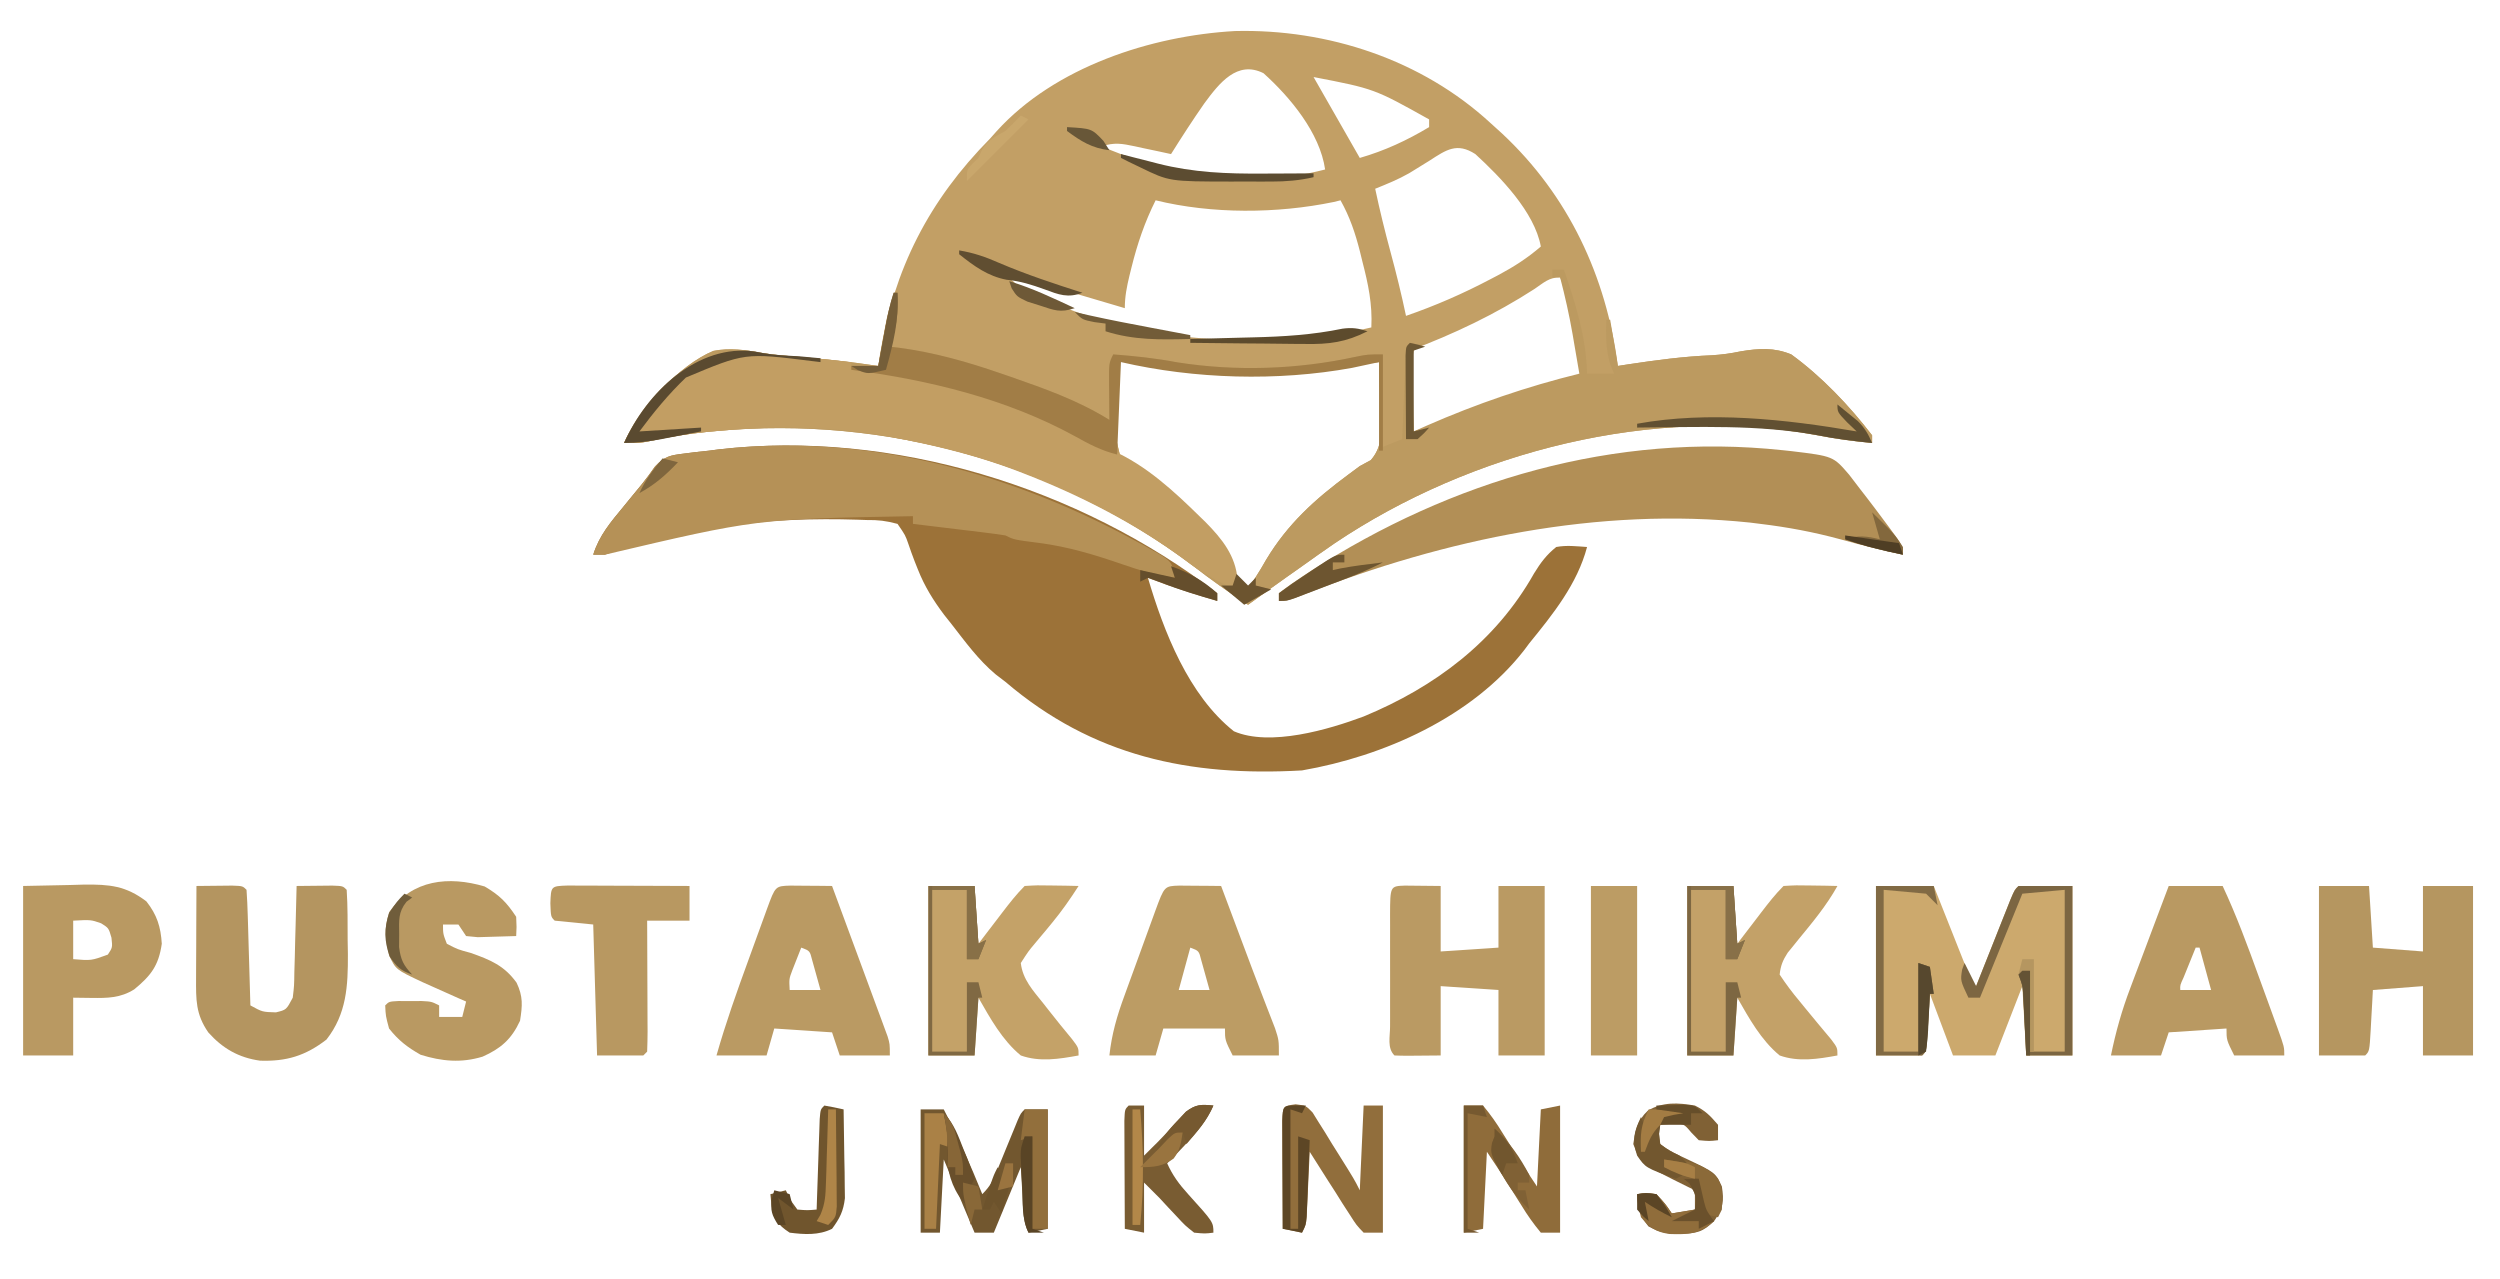 <?xml version="1.0" encoding="UTF-8"?>
<svg version="1.1" xmlns="http://www.w3.org/2000/svg" width="649" height="332">
<path d="M0 0 C0.963 0.871 1.926 1.743 2.918 2.641 C20.138 18.721 29.993 39.687 33 63 C33.848 62.867 34.696 62.734 35.57 62.598 C42.811 61.508 50.004 60.527 57.328 60.234 C60.038 60.061 62.303 59.756 64.922 59.203 C69.607 58.435 73.531 58.163 78 60 C85.858 65.696 93.095 73.325 99 81 C99 81.66 99 82.32 99 83 C94.228 82.531 89.577 81.945 84.875 81 C42.423 73.066 -5.037 85.176 -40.562 109.062 C-43.398 111.01 -46.203 112.998 -49 115 C-50.407 115.994 -51.815 116.988 -53.223 117.98 C-56.498 120.299 -59.754 122.641 -63 125 C-67.966 121.802 -72.724 118.455 -77.375 114.812 C-112.423 88.337 -157.16 75.859 -200.75 79.875 C-201.613 79.953 -202.476 80.032 -203.365 80.113 C-208.59 80.633 -213.656 81.462 -218.782 82.602 C-221 83 -221 83 -225 83 C-221.052 74.148 -210.777 62.79 -201.779 59.085 C-197.536 58.266 -193.539 58.822 -189.326 59.604 C-186.724 60.047 -184.147 60.278 -181.516 60.484 C-173.975 61.079 -166.481 61.875 -159 63 C-158.853 62.031 -158.706 61.061 -158.555 60.062 C-154.936 37.797 -145.823 20.017 -130 4 C-129.419 3.346 -128.837 2.693 -128.238 2.02 C-113.145 -14.594 -88.221 -22.72 -66.414 -23.941 C-42.259 -24.532 -17.872 -16.497 0 0 Z M-74.334 -5.192 C-77.354 -0.878 -80.199 3.541 -83 8 C-84.048 7.772 -85.096 7.544 -86.176 7.309 C-87.555 7.018 -88.934 6.727 -90.312 6.438 C-91.003 6.286 -91.693 6.135 -92.404 5.979 C-95.755 5.282 -97.695 4.898 -101 6 C-88.178 11.471 -76.059 14.238 -62.125 14.312 C-61.257 14.318 -60.39 14.324 -59.496 14.329 C-53.736 14.265 -48.584 13.416 -43 12 C-44.345 2.535 -52.042 -6.742 -59 -13 C-65.813 -16.407 -70.466 -10.434 -74.334 -5.192 Z M-46 -12 C-45.469 -11.071 -44.938 -10.141 -44.391 -9.184 C-40.927 -3.122 -37.464 2.939 -34 9 C-27.482 7.105 -21.822 4.482 -16 1 C-16 0.34 -16 -0.32 -16 -1 C-30.256 -8.964 -30.256 -8.964 -46 -12 Z M-15.875 9.688 C-17.058 10.424 -18.242 11.157 -19.43 11.887 C-20.011 12.244 -20.592 12.602 -21.19 12.97 C-24.026 14.584 -26.975 15.782 -30 17 C-28.832 22.549 -27.481 28.026 -26 33.5 C-24.519 38.974 -23.168 44.451 -22 50 C-14.345 47.351 -7.155 44.214 0 40.438 C0.717 40.062 1.435 39.686 2.174 39.299 C6.113 37.183 9.594 34.934 13 32 C11.361 23.029 2.501 13.972 -4 8 C-8.772 4.922 -11.531 6.875 -15.875 9.688 Z M-87 20 C-89.837 25.675 -91.726 31.241 -93.25 37.375 C-93.425 38.077 -93.6 38.779 -93.78 39.502 C-94.478 42.407 -95 45.001 -95 48 C-95.696 47.793 -96.391 47.586 -97.108 47.373 C-100.279 46.433 -103.452 45.498 -106.625 44.562 C-107.719 44.237 -108.814 43.912 -109.941 43.576 C-111.005 43.264 -112.068 42.951 -113.164 42.629 C-114.625 42.197 -114.625 42.197 -116.116 41.756 C-119.063 40.983 -121.988 40.455 -125 40 C-121.598 43.772 -117.519 45.104 -112.875 46.938 C-111.544 47.466 -111.544 47.466 -110.187 48.006 C-94.971 53.878 -79.913 56.21 -63.625 56.25 C-62.627 56.254 -62.627 56.254 -61.609 56.257 C-51.134 56.271 -41.18 55.508 -31 53 C-30.697 46.974 -31.805 41.756 -33.312 35.938 C-33.526 35.065 -33.739 34.193 -33.959 33.295 C-35.167 28.53 -36.58 24.322 -39 20 C-39.588 20.144 -40.176 20.289 -40.781 20.438 C-55.477 23.478 -72.392 23.588 -87 20 Z M11.375 43 C1.236 49.568 -9.699 54.762 -21 59 C-20.67 65.93 -20.34 72.86 -20 80 C-13.198 77.759 -13.198 77.759 -6.492 75.316 C2.358 71.954 11.047 69.011 20.289 66.922 C21.631 66.466 21.631 66.466 23 66 C24.042 62.874 23.99 62.023 23.293 58.945 C23.118 58.165 22.944 57.386 22.764 56.582 C22.574 55.771 22.383 54.96 22.188 54.125 C21.92 52.92 21.92 52.92 21.646 51.691 C20.721 47.636 19.706 43.813 18 40 C15.118 40 13.756 41.389 11.375 43 Z M-97 61 C-99.006 74.883 -99.006 74.883 -95.819 87.972 C-92.68 91.066 -88.809 92.932 -84.912 94.915 C-81.7 96.738 -79.159 99.147 -76.562 101.75 C-76.072 102.24 -75.582 102.73 -75.076 103.235 C-69.907 108.706 -66.897 115.105 -64 122 C-61.829 119.218 -60.04 116.386 -58.312 113.312 C-52.745 104.038 -45.645 97.619 -37.051 91.262 C-35.541 90.142 -35.541 90.142 -34 89 C-33.051 88.486 -32.102 87.971 -31.125 87.441 C-27.541 83.324 -28.481 78.493 -28.688 73.25 C-28.71 72.171 -28.733 71.092 -28.756 69.98 C-28.815 67.319 -28.897 64.66 -29 62 C-30.688 62.143 -32.375 62.29 -34.062 62.438 C-35.002 62.519 -35.942 62.6 -36.91 62.684 C-39.09 62.907 -41.264 63.193 -43.43 63.522 C-49.695 64.361 -56.002 64.241 -62.312 64.25 C-63.379 64.254 -63.379 64.254 -64.468 64.257 C-75.549 64.271 -86.182 63.524 -97 61 Z " fill="#C29F65" transform="translate(387,32)"/>
<path d="M0 0 C0 0.66 0 1.32 0 2 C-6.107 0.235 -12.074 -1.696 -18 -4 C-13.887 9.95 -7.487 26.468 4.312 35.836 C13.682 39.894 28.96 35.384 38 32 C56.543 24.327 72.311 12.507 82.246 -5.152 C83.957 -7.931 85.456 -9.962 88 -12 C90.781 -12.508 93.146 -12.19 96 -12 C93.482 -2.433 87.147 5.461 81 13 C80.576 13.571 80.152 14.142 79.715 14.73 C66.177 32.16 43.231 42.321 22 46 C-7.117 47.661 -32.323 42.364 -55 23 C-55.828 22.367 -56.655 21.734 -57.508 21.082 C-62.011 17.32 -65.409 12.613 -69 8 C-69.624 7.215 -70.248 6.43 -70.891 5.621 C-73.715 1.861 -75.979 -1.774 -77.707 -6.148 C-77.997 -6.876 -78.287 -7.603 -78.585 -8.353 C-79.144 -9.8 -79.671 -11.26 -80.165 -12.731 C-80.968 -15.049 -80.968 -15.049 -83 -18 C-86.027 -18.806 -87.954 -19.034 -91 -19 C-91.793 -19.028 -92.586 -19.057 -93.403 -19.086 C-115.818 -19.817 -137.777 -17.447 -159 -10 C-159.99 -10 -160.98 -10 -162 -10 C-160.438 -15.015 -157.413 -18.518 -154.125 -22.5 C-153.595 -23.151 -153.065 -23.802 -152.52 -24.473 C-151.486 -25.742 -150.447 -27.007 -149.401 -28.267 C-148.194 -29.76 -147.07 -31.32 -145.965 -32.891 C-143.492 -35.546 -142.002 -35.813 -138.438 -36.25 C-137.365 -36.387 -136.292 -36.523 -135.188 -36.664 C-134.136 -36.775 -133.084 -36.886 -132 -37 C-130.732 -37.166 -130.732 -37.166 -129.438 -37.336 C-84.403 -42.543 -35.823 -27.517 0 0 Z " fill="#9C7238" transform="translate(316,154)"/>
<path d="M0 0 C0.99 0 1.98 0 3 0 C6.055 8.984 8.777 17.415 9 27 C11.31 27 13.62 27 16 27 C15.67 26.175 15.34 25.35 15 24.5 C13.832 20.413 13.854 17.231 14 13 C14.33 13 14.66 13 15 13 C15.66 16.96 16.32 20.92 17 25 C18.272 24.801 18.272 24.801 19.57 24.598 C26.811 23.508 34.004 22.527 41.328 22.234 C44.038 22.061 46.303 21.756 48.922 21.203 C53.607 20.435 57.531 20.163 62 22 C69.858 27.696 77.095 35.325 83 43 C83 43.66 83 44.32 83 45 C78.228 44.531 73.577 43.945 68.875 43 C26.423 35.066 -21.037 47.176 -56.562 71.062 C-59.398 73.01 -62.203 74.998 -65 77 C-66.407 77.994 -67.815 78.988 -69.223 79.98 C-72.498 82.299 -75.754 84.641 -79 87 C-83.966 83.802 -88.724 80.455 -93.375 76.812 C-128.423 50.337 -173.16 37.859 -216.75 41.875 C-218.044 41.993 -218.044 41.993 -219.365 42.113 C-224.59 42.633 -229.656 43.462 -234.782 44.602 C-237 45 -237 45 -241 45 C-237.052 36.148 -226.777 24.79 -217.779 21.085 C-213.536 20.266 -209.539 20.822 -205.326 21.604 C-202.724 22.047 -200.147 22.278 -197.516 22.484 C-189.975 23.079 -182.481 23.875 -175 25 C-174.807 23.88 -174.613 22.76 -174.414 21.605 C-174.151 20.133 -173.888 18.66 -173.625 17.188 C-173.436 16.081 -173.436 16.081 -173.242 14.951 C-172.598 11.394 -172.03 9.045 -170 6 C-169.818 11.291 -170.167 14.963 -172 20 C-171.247 20.086 -170.494 20.173 -169.719 20.262 C-160.424 21.491 -151.82 23.95 -143 27 C-141.802 27.413 -141.802 27.413 -140.58 27.834 C-131.674 30.936 -123.043 33.992 -115 39 C-115.012 37.94 -115.023 36.881 -115.035 35.789 C-115.045 34.401 -115.054 33.013 -115.062 31.625 C-115.071 30.926 -115.079 30.228 -115.088 29.508 C-115.113 24.227 -115.113 24.227 -114 22 C-108.387 22.427 -102.905 23.004 -97.375 24.062 C-82.178 26.456 -66.239 25.914 -51.23 22.656 C-48 22 -48 22 -44 22 C-44 29.92 -44 37.84 -44 46 C-42.35 45.34 -40.7 44.68 -39 44 C-38.67 36.08 -38.34 28.16 -38 20 C-36.35 19.67 -34.7 19.34 -33 19 C-33.99 19.66 -34.98 20.32 -36 21 C-36.416 23.225 -36.416 23.225 -36.293 25.789 C-36.278 27.201 -36.278 27.201 -36.264 28.641 C-36.239 29.625 -36.213 30.61 -36.188 31.625 C-36.174 32.618 -36.16 33.61 -36.146 34.633 C-36.111 37.089 -36.062 39.544 -36 42 C-34.291 41.238 -34.291 41.238 -32.547 40.461 C-19.681 34.83 -6.641 30.359 7 27 C6.545 24.333 6.086 21.666 5.625 19 C5.499 18.256 5.372 17.512 5.242 16.746 C4.375 11.762 3.279 6.895 2 2 C1.34 2 0.68 2 0 2 C0 1.34 0 0.68 0 0 Z M-113 23 C-115.006 36.883 -115.006 36.883 -111.819 49.972 C-108.68 53.066 -104.809 54.932 -100.912 56.915 C-97.7 58.738 -95.159 61.147 -92.562 63.75 C-92.072 64.24 -91.582 64.73 -91.076 65.235 C-85.907 70.706 -82.897 77.105 -80 84 C-77.829 81.218 -76.04 78.386 -74.312 75.312 C-68.745 66.038 -61.645 59.619 -53.051 53.262 C-51.541 52.142 -51.541 52.142 -50 51 C-49.051 50.486 -48.102 49.971 -47.125 49.441 C-43.541 45.324 -44.481 40.493 -44.688 35.25 C-44.71 34.171 -44.733 33.092 -44.756 31.98 C-44.815 29.319 -44.897 26.66 -45 24 C-46.688 24.143 -48.375 24.29 -50.062 24.438 C-51.002 24.519 -51.942 24.6 -52.91 24.684 C-55.09 24.907 -57.264 25.193 -59.43 25.522 C-65.695 26.361 -72.002 26.241 -78.312 26.25 C-79.379 26.254 -79.379 26.254 -80.468 26.257 C-91.549 26.271 -102.182 25.524 -113 23 Z " fill="#BC9A60" transform="translate(403,70)"/>
<path d="M0 0 C1.067 0.198 1.067 0.198 2.155 0.4 C5.808 1.021 9.485 1.259 13.176 1.558 C17.296 1.903 21.403 2.346 25.512 2.801 C25.512 3.461 25.512 4.121 25.512 4.801 C26.602 4.899 27.693 4.997 28.816 5.098 C44.027 6.563 58.836 8.644 72.512 15.801 C74.509 16.806 76.511 17.804 78.512 18.802 C79.924 19.507 81.334 20.217 82.742 20.931 C86.205 22.683 89.651 24.307 93.262 25.738 C102.008 29.572 109.263 36.299 116.012 42.926 C116.75 43.643 116.75 43.643 117.503 44.375 C121.72 48.648 125.316 53.107 125.762 59.238 C125.679 60.084 125.597 60.93 125.512 61.801 C120.517 59.847 116.465 57.502 112.199 54.238 C99.441 44.841 85.259 37.546 70.512 31.801 C69.838 31.538 69.164 31.275 68.469 31.005 C59.049 27.424 49.509 24.989 39.637 22.988 C38.615 22.781 37.594 22.574 36.541 22.361 C21.269 19.432 6.196 19.254 -9.238 20.676 C-10.533 20.793 -10.533 20.793 -11.853 20.913 C-17.078 21.434 -22.144 22.263 -27.271 23.403 C-29.488 23.801 -29.488 23.801 -33.488 23.801 C-27.784 11.012 -14.539 -2.133 0 0 Z " fill="#C29E63" transform="translate(195.488,91.199)"/>
<path d="M0 0 C1.102 0.117 1.102 0.117 2.227 0.237 C13.093 1.553 13.093 1.553 17.223 6.355 C18.246 7.664 19.255 8.983 20.25 10.312 C20.753 10.96 21.257 11.608 21.775 12.275 C23.269 14.209 24.732 16.162 26.188 18.125 C26.922 19.105 26.922 19.105 27.671 20.104 C31.188 24.88 31.188 24.88 31.188 27.125 C25.709 25.972 20.333 24.623 14.938 23.125 C8.075 21.255 1.248 19.976 -5.812 19.125 C-6.705 19.013 -7.597 18.901 -8.516 18.785 C-47.86 14.682 -87.551 23.058 -124.068 37.347 C-128.623 39.125 -128.623 39.125 -130.812 39.125 C-130.812 38.465 -130.812 37.805 -130.812 37.125 C-128.763 35.538 -126.728 34.103 -124.562 32.688 C-123.892 32.249 -123.222 31.81 -122.531 31.358 C-85.878 7.75 -43.658 -4.657 0 0 Z " fill="#B28F56" transform="translate(462.812,116.875)"/>
<path d="M0 0 C1.047 0.559 2.093 1.119 3.172 1.695 C9.799 5.421 9.799 5.421 10.754 8.172 C10.876 9.077 10.876 9.077 11 10 C6.32 9.358 2.008 8.114 -2.438 6.562 C-9.694 4.059 -16.675 1.914 -24.312 0.938 C-30.791 0.104 -30.791 0.104 -33 -1 C-34.809 -1.29 -36.626 -1.534 -38.445 -1.754 C-39.522 -1.886 -40.598 -2.018 -41.707 -2.154 C-42.835 -2.289 -43.963 -2.424 -45.125 -2.562 C-46.261 -2.701 -47.396 -2.84 -48.566 -2.982 C-51.377 -3.325 -54.188 -3.664 -57 -4 C-57 -4.66 -57 -5.32 -57 -6 C-97.619 -5.275 -97.619 -5.275 -137 4 C-137.99 4 -138.98 4 -140 4 C-138.438 -1.015 -135.413 -4.518 -132.125 -8.5 C-131.595 -9.151 -131.065 -9.802 -130.52 -10.473 C-129.486 -11.742 -128.447 -13.007 -127.401 -14.267 C-126.194 -15.76 -125.07 -17.32 -123.965 -18.891 C-121.492 -21.546 -120.002 -21.813 -116.438 -22.25 C-115.365 -22.387 -114.293 -22.523 -113.188 -22.664 C-112.136 -22.775 -111.084 -22.886 -110 -23 C-108.732 -23.166 -108.732 -23.166 -107.438 -23.336 C-70.08 -27.655 -32.744 -17.694 0 0 Z " fill="#B59157" transform="translate(294,140)"/>
<path d="M0 0 C4.95 0 9.9 0 15 0 C15.71 1.793 16.421 3.586 17.152 5.434 C18.081 7.768 19.009 10.103 19.938 12.438 C20.406 13.622 20.875 14.806 21.357 16.025 C21.805 17.15 22.253 18.275 22.715 19.434 C23.129 20.476 23.542 21.518 23.969 22.592 C24.784 24.908 24.784 24.908 26 26 C26.298 25.248 26.595 24.496 26.902 23.721 C28.245 20.334 29.591 16.948 30.938 13.562 C31.406 12.378 31.875 11.194 32.357 9.975 C32.805 8.85 33.253 7.725 33.715 6.566 C34.129 5.524 34.542 4.482 34.969 3.408 C36 1 36 1 37 0 C41.62 0 46.24 0 51 0 C51 14.52 51 29.04 51 44 C47.04 44 43.08 44 39 44 C38.505 35.09 38.505 35.09 38 26 C35.69 31.94 33.38 37.88 31 44 C27.37 44 23.74 44 20 44 C18.02 38.72 16.04 33.44 14 28 C13.711 32.891 13.711 32.891 13.432 37.783 C13.111 42.889 13.111 42.889 12 44 C8.04 44 4.08 44 0 44 C0 29.48 0 14.96 0 0 Z " fill="#CCA96D" transform="translate(487,230)"/>
<path d="M0 0 C4.29 0 8.58 0 13 0 C13.33 5.28 13.66 10.56 14 16 C18.29 16.33 22.58 16.66 27 17 C27 11.39 27 5.78 27 0 C31.29 0 35.58 0 40 0 C40 14.52 40 29.04 40 44 C35.71 44 31.42 44 27 44 C27 38.06 27 32.12 27 26 C20.565 26.495 20.565 26.495 14 27 C13.939 28.143 13.879 29.287 13.816 30.465 C13.732 31.956 13.647 33.447 13.562 34.938 C13.504 36.07 13.504 36.07 13.443 37.225 C13.113 42.887 13.113 42.887 12 44 C8.04 44 4.08 44 0 44 C0 29.48 0 14.96 0 0 Z " fill="#B59660" transform="translate(602,230)"/>
<path d="M0 0 C3.092 0.033 6.185 0.065 9.277 0.098 C9.277 5.708 9.277 11.318 9.277 17.098 C14.227 16.768 19.177 16.438 24.277 16.098 C24.277 10.818 24.277 5.538 24.277 0.098 C28.237 0.098 32.197 0.098 36.277 0.098 C36.277 14.618 36.277 29.138 36.277 44.098 C32.317 44.098 28.357 44.098 24.277 44.098 C24.277 38.488 24.277 32.878 24.277 27.098 C19.327 26.768 14.377 26.438 9.277 26.098 C9.277 32.038 9.277 37.978 9.277 44.098 C0 44.195 0 44.195 -2.723 44.098 C-4.671 42.149 -3.852 39.2 -3.862 36.606 C-3.86 35.696 -3.858 34.786 -3.855 33.848 C-3.856 32.919 -3.857 31.991 -3.858 31.034 C-3.859 29.067 -3.857 27.1 -3.853 25.133 C-3.848 22.111 -3.853 19.089 -3.859 16.066 C-3.859 14.16 -3.857 12.254 -3.855 10.348 C-3.857 9.437 -3.86 8.527 -3.862 7.589 C-3.834 0.138 -3.834 0.138 0 0 Z " fill="#BA9A63" transform="translate(364.723,229.902)"/>
<path d="M0 0 C1.979 -0.027 3.958 -0.046 5.938 -0.062 C7.04 -0.074 8.142 -0.086 9.277 -0.098 C12 0 12 0 13 1 C13.159 3.217 13.251 5.439 13.316 7.66 C13.337 8.325 13.358 8.989 13.379 9.674 C13.445 11.803 13.504 13.933 13.562 16.062 C13.606 17.503 13.649 18.944 13.693 20.385 C13.801 23.923 13.902 27.461 14 31 C17.103 32.711 17.103 32.711 20.625 32.812 C23.337 32.154 23.337 32.154 25 29 C25.37 25.898 25.37 25.898 25.414 22.363 C25.453 21.065 25.491 19.766 25.531 18.428 C25.563 17.056 25.594 15.684 25.625 14.312 C25.663 12.929 25.702 11.546 25.742 10.162 C25.837 6.775 25.922 3.388 26 0 C27.979 -0.027 29.958 -0.046 31.938 -0.062 C33.04 -0.074 34.142 -0.086 35.277 -0.098 C38 0 38 0 39 1 C39.285 5.326 39.232 9.665 39.25 14 C39.271 15.208 39.291 16.416 39.312 17.66 C39.349 25.953 38.994 33.175 33.75 39.875 C28.283 44.1 23.313 45.586 16.492 45.348 C10.958 44.576 6.756 42.157 3.062 38 C-0.217 33.23 -0.121 29.578 -0.098 23.828 C-0.096 23.146 -0.095 22.463 -0.093 21.76 C-0.088 19.59 -0.075 17.42 -0.062 15.25 C-0.057 13.775 -0.053 12.299 -0.049 10.824 C-0.038 7.216 -0.021 3.608 0 0 Z " fill="#B49560" transform="translate(51,230)"/>
<path d="M0 0 C4.62 0 9.24 0 14 0 C17.612 7.725 20.532 15.656 23.429 23.668 C24.258 25.958 25.093 28.246 25.93 30.533 C26.459 31.989 26.987 33.446 27.516 34.902 C27.891 35.927 27.891 35.927 28.273 36.973 C30 41.77 30 41.77 30 44 C25.71 44 21.42 44 17 44 C15 40 15 40 15 37 C10.05 37.33 5.1 37.66 0 38 C-0.66 39.98 -1.32 41.96 -2 44 C-6.29 44 -10.58 44 -15 44 C-13.758 37.92 -12.168 32.258 -9.961 26.465 C-9.675 25.701 -9.39 24.937 -9.095 24.149 C-8.194 21.743 -7.285 19.34 -6.375 16.938 C-5.757 15.293 -5.14 13.647 -4.523 12.002 C-3.022 7.999 -1.513 3.999 0 0 Z M7 16 C6.331 17.645 5.665 19.291 5 20.938 C4.629 21.854 4.258 22.771 3.875 23.715 C2.94 25.748 2.94 25.748 3 27 C5.64 27 8.28 27 11 27 C10.01 23.37 9.02 19.74 8 16 C7.67 16 7.34 16 7 16 Z " fill="#B99962" transform="translate(563,230)"/>
<path d="M0 0 C3.96 0 7.92 0 12 0 C12.33 4.95 12.66 9.9 13 15 C13.699 14.085 14.397 13.17 15.117 12.227 C16.036 11.026 16.956 9.825 17.875 8.625 C18.335 8.022 18.795 7.418 19.27 6.797 C21.094 4.417 22.877 2.123 25 0 C28.258 -0.195 28.258 -0.195 32.125 -0.125 C34.047 -0.098 34.047 -0.098 36.008 -0.07 C37.489 -0.036 37.489 -0.036 39 0 C36.161 5.09 32.538 9.431 28.852 13.916 C28.132 14.81 28.132 14.81 27.398 15.723 C26.744 16.523 26.744 16.523 26.076 17.34 C24.818 19.281 24.247 20.695 24 23 C25.647 25.489 27.277 27.669 29.188 29.938 C29.931 30.849 29.931 30.849 30.689 31.779 C32.892 34.477 35.125 37.148 37.363 39.816 C39 42 39 42 39 44 C33.97 44.916 28.906 45.749 24 44 C19.171 40.028 16.069 34.36 13 29 C12.67 33.95 12.34 38.9 12 44 C8.04 44 4.08 44 0 44 C0 29.48 0 14.96 0 0 Z " fill="#C3A168" transform="translate(438,230)"/>
<path d="M0 0 C3.96 0 7.92 0 12 0 C12.33 4.95 12.66 9.9 13 15 C13.699 14.085 14.397 13.17 15.117 12.227 C16.036 11.026 16.956 9.825 17.875 8.625 C18.335 8.022 18.795 7.418 19.27 6.797 C21.094 4.417 22.877 2.123 25 0 C28.258 -0.195 28.258 -0.195 32.125 -0.125 C34.047 -0.098 34.047 -0.098 36.008 -0.07 C37.489 -0.036 37.489 -0.036 39 0 C36.872 3.321 34.678 6.463 32.168 9.508 C31.68 10.102 31.192 10.696 30.689 11.309 C29.676 12.534 28.655 13.752 27.627 14.965 C25.972 16.942 25.972 16.942 24 20 C24.491 24.29 27.201 27.168 29.812 30.438 C30.471 31.278 30.471 31.278 31.143 32.135 C33.17 34.716 35.221 37.265 37.324 39.785 C39 42 39 42 39 44 C33.97 44.916 28.906 45.749 24 44 C19.171 40.028 16.069 34.36 13 29 C12.67 33.95 12.34 38.9 12 44 C8.04 44 4.08 44 0 44 C0 29.48 0 14.96 0 0 Z " fill="#C4A268" transform="translate(241,230)"/>
<path d="M0 0 C1.932 0.017 1.932 0.017 3.902 0.035 C5.193 0.044 6.483 0.053 7.812 0.062 C8.812 0.074 9.811 0.086 10.84 0.098 C12.982 5.879 15.118 11.664 17.249 17.45 C17.974 19.419 18.702 21.387 19.431 23.354 C20.478 26.18 21.519 29.008 22.559 31.836 C22.887 32.717 23.215 33.599 23.553 34.507 C23.853 35.327 24.153 36.148 24.463 36.993 C24.729 37.715 24.996 38.437 25.27 39.18 C25.84 41.098 25.84 41.098 25.84 44.098 C21.55 44.098 17.26 44.098 12.84 44.098 C12.18 42.118 11.52 40.138 10.84 38.098 C5.89 37.768 0.94 37.438 -4.16 37.098 C-4.82 39.408 -5.48 41.718 -6.16 44.098 C-10.45 44.098 -14.74 44.098 -19.16 44.098 C-16.771 35.687 -13.861 27.506 -10.862 19.299 C-10.026 17.01 -9.196 14.719 -8.367 12.428 C-7.838 10.973 -7.308 9.517 -6.777 8.062 C-6.529 7.377 -6.282 6.692 -6.026 5.986 C-3.874 0.12 -3.874 0.12 0 0 Z M2.84 16.098 C2.334 17.366 1.835 18.637 1.34 19.91 C1.061 20.618 0.783 21.326 0.496 22.055 C-0.313 24.216 -0.313 24.216 -0.16 27.098 C2.48 27.098 5.12 27.098 7.84 27.098 C7.391 25.449 6.931 23.804 6.465 22.16 C6.082 20.785 6.082 20.785 5.691 19.383 C5.073 16.93 5.073 16.93 2.84 16.098 Z " fill="#BA9A63" transform="translate(205.16,229.902)"/>
<path d="M0 0 C1.932 0.017 1.932 0.017 3.902 0.035 C5.193 0.044 6.483 0.053 7.812 0.062 C8.812 0.074 9.811 0.086 10.84 0.098 C11.426 1.66 12.012 3.223 12.598 4.785 C13.161 6.288 13.161 6.288 13.737 7.821 C14.558 10.013 15.379 12.205 16.199 14.397 C18.038 19.31 19.88 24.221 21.773 29.113 C22.052 29.839 22.331 30.565 22.619 31.312 C23.356 33.227 24.1 35.139 24.844 37.051 C25.84 40.098 25.84 40.098 25.84 44.098 C21.88 44.098 17.92 44.098 13.84 44.098 C11.84 40.098 11.84 40.098 11.84 37.098 C6.56 37.098 1.28 37.098 -4.16 37.098 C-4.82 39.408 -5.48 41.718 -6.16 44.098 C-10.12 44.098 -14.08 44.098 -18.16 44.098 C-17.567 38.573 -16.173 33.776 -14.254 28.574 C-13.969 27.787 -13.684 27.001 -13.391 26.19 C-12.792 24.54 -12.19 22.891 -11.585 21.244 C-10.656 18.712 -9.737 16.177 -8.82 13.641 C-8.236 12.035 -7.652 10.429 -7.066 8.824 C-6.652 7.684 -6.652 7.684 -6.23 6.52 C-3.874 0.12 -3.874 0.12 0 0 Z M2.84 16.098 C1.355 21.543 1.355 21.543 -0.16 27.098 C2.48 27.098 5.12 27.098 7.84 27.098 C7.391 25.449 6.931 23.804 6.465 22.16 C6.082 20.785 6.082 20.785 5.691 19.383 C5.073 16.93 5.073 16.93 2.84 16.098 Z " fill="#BC9C64" transform="translate(306.16,229.902)"/>
<path d="M0 0 C3.902 2.296 5.694 4.098 8.188 7.875 C8.316 10.57 8.316 10.57 8.188 12.875 C6.063 12.956 3.938 13.014 1.812 13.062 C0.629 13.097 -0.554 13.132 -1.773 13.168 C-3.278 13.023 -3.278 13.023 -4.812 12.875 C-5.473 11.885 -6.133 10.895 -6.812 9.875 C-8.133 9.875 -9.453 9.875 -10.812 9.875 C-10.801 12.319 -10.801 12.319 -9.812 14.875 C-7.027 16.33 -7.027 16.33 -3.625 17.25 C1.483 19.052 5.091 20.534 8.293 24.984 C10 28.592 9.818 30.903 9.188 34.875 C6.976 39.666 4.18 42.085 -0.535 44.184 C-6.101 45.874 -11.135 45.397 -16.625 43.688 C-20.069 41.729 -22.353 39.985 -24.812 36.875 C-25.688 33.625 -25.688 33.625 -25.812 30.875 C-24.812 29.875 -24.812 29.875 -22.379 29.742 C-20.892 29.746 -20.892 29.746 -19.375 29.75 C-18.386 29.747 -17.398 29.745 -16.379 29.742 C-13.812 29.875 -13.812 29.875 -11.812 30.875 C-11.812 31.865 -11.812 32.855 -11.812 33.875 C-9.832 33.875 -7.853 33.875 -5.812 33.875 C-5.482 32.555 -5.152 31.235 -4.812 29.875 C-5.369 29.633 -5.926 29.39 -6.5 29.141 C-8.944 28.067 -11.38 26.975 -13.812 25.875 C-14.938 25.372 -14.938 25.372 -16.086 24.859 C-23.056 21.595 -23.056 21.595 -24.812 17.875 C-25.828 13.379 -26.18 10.998 -24.75 6.625 C-18.795 -1.828 -9.296 -2.743 0 0 Z " fill="#B99962" transform="translate(125.812,230.125)"/>
<path d="M0 0 C3.981 -0.083 7.961 -0.165 12.062 -0.25 C13.304 -0.286 14.545 -0.323 15.824 -0.36 C22.461 -0.427 26.656 -0.058 32 4 C34.745 7.476 35.735 10.59 36 15 C35.184 20.713 33.139 23.304 28.852 26.836 C25.263 29.092 21.913 29.117 17.75 29.062 C16.183 29.042 14.615 29.021 13 29 C13 33.95 13 38.9 13 44 C8.71 44 4.42 44 0 44 C0 29.48 0 14.96 0 0 Z M13 9 C13 12.3 13 15.6 13 19 C17.704 19.385 17.704 19.385 22 17.812 C23.215 15.971 23.215 15.971 22.938 13.438 C22.217 10.921 22.217 10.921 20.25 9.688 C17.595 8.756 17.595 8.756 13 9 Z " fill="#B99962" transform="translate(6,230)"/>
<path d="M0 0 C1.476 0 2.952 0.006 4.427 0.016 C5.203 0.017 5.978 0.019 6.777 0.02 C9.264 0.026 11.75 0.038 14.236 0.051 C15.918 0.056 17.599 0.061 19.281 0.065 C23.412 0.076 27.543 0.093 31.674 0.114 C31.674 3.084 31.674 6.054 31.674 9.114 C28.044 9.114 24.414 9.114 20.674 9.114 C20.681 10.651 20.681 10.651 20.689 12.219 C20.708 16.007 20.719 19.796 20.729 23.585 C20.734 25.227 20.74 26.869 20.749 28.512 C20.761 30.867 20.767 33.223 20.771 35.578 C20.776 36.317 20.782 37.055 20.787 37.816 C20.787 39.583 20.736 41.348 20.674 43.114 C20.344 43.444 20.014 43.774 19.674 44.114 C15.714 44.114 11.754 44.114 7.674 44.114 C7.344 32.894 7.014 21.674 6.674 10.114 C3.374 9.784 0.074 9.454 -3.326 9.114 C-4.326 8.114 -4.326 8.114 -4.451 4.614 C-4.292 0.146 -4.292 0.146 0 0 Z " fill="#B89861" transform="translate(147.326,229.886)"/>
<path d="M0 0 C0.33 0 0.66 0 1 0 C1.182 5.291 0.833 8.963 -1 14 C0.129 14.13 0.129 14.13 1.281 14.262 C10.576 15.491 19.18 17.95 28 21 C29.198 21.413 29.198 21.413 30.42 21.834 C39.326 24.936 47.957 27.992 56 33 C55.988 31.94 55.977 30.881 55.965 29.789 C55.955 28.401 55.946 27.013 55.938 25.625 C55.929 24.926 55.921 24.228 55.912 23.508 C55.887 18.227 55.887 18.227 57 16 C62.613 16.427 68.095 17.004 73.625 18.062 C88.822 20.456 104.761 19.914 119.77 16.656 C123 16 123 16 127 16 C127 24.25 127 32.5 127 41 C126.67 41 126.34 41 126 41 C126 33.41 126 25.82 126 18 C122.535 18.742 122.535 18.742 119 19.5 C99.625 23.04 78.108 22.41 59 18 C58.67 25.92 58.34 33.84 58 42 C53.897 40.974 50.706 39.291 47.062 37.25 C29.155 27.459 9.129 22.661 -11 20 C-11 19.67 -11 19.34 -11 19 C-8.69 19 -6.38 19 -4 19 C-3.795 17.88 -3.59 16.76 -3.379 15.605 C-3.107 14.133 -2.835 12.66 -2.562 11.188 C-2.428 10.45 -2.293 9.712 -2.154 8.951 C-1.586 5.887 -0.987 2.961 0 0 Z " fill="#A17D46" transform="translate(232,76)"/>
<path d="M0 0 C1.98 0 3.96 0 6 0 C9.734 7.182 12.97 14.495 16 22 C18.116 19.884 18.791 18.424 19.91 15.684 C20.26 14.837 20.61 13.991 20.971 13.119 C21.331 12.234 21.691 11.349 22.062 10.438 C22.78 8.685 23.5 6.934 24.223 5.184 C24.54 4.406 24.857 3.628 25.184 2.826 C26 1 26 1 27 0 C28.98 0 30.96 0 33 0 C33 10.23 33 20.46 33 31 C31.35 31.33 29.7 31.66 28 32 C26.479 28.959 26.626 25.718 26.438 22.375 C26.293 19.941 26.149 17.508 26 15 C23.69 20.61 21.38 26.22 19 32 C17.35 32 15.7 32 14 32 C11.36 25.73 8.72 19.46 6 13 C5.67 19.27 5.34 25.54 5 32 C3.35 32 1.7 32 0 32 C0 21.44 0 10.88 0 0 Z " fill="#72572F" transform="translate(239,288)"/>
<path d="M0 0 C3.96 0 7.92 0 12 0 C12 14.52 12 29.04 12 44 C8.04 44 4.08 44 0 44 C0 29.48 0 14.96 0 0 Z " fill="#BC9C64" transform="translate(413,230)"/>
<path d="M0 0 C2.644 0.332 2.644 0.332 4.389 2.136 C4.901 2.961 5.413 3.786 5.94 4.636 C6.789 5.976 6.789 5.976 7.655 7.343 C8.516 8.761 8.516 8.761 9.394 10.207 C9.983 11.144 10.572 12.081 11.179 13.046 C15.267 19.578 15.267 19.578 16.644 22.332 C16.974 15.072 17.304 7.812 17.644 0.332 C19.294 0.332 20.944 0.332 22.644 0.332 C22.644 11.222 22.644 22.112 22.644 33.332 C20.994 33.332 19.344 33.332 17.644 33.332 C15.791 31.404 15.791 31.404 14.093 28.738 C13.169 27.317 13.169 27.317 12.228 25.867 C11.602 24.865 10.976 23.863 10.331 22.832 C9.363 21.329 9.363 21.329 8.376 19.796 C6.783 17.318 5.206 14.83 3.644 12.332 C3.618 12.897 3.593 13.462 3.568 14.044 C3.452 16.598 3.329 19.152 3.206 21.707 C3.167 22.596 3.127 23.485 3.087 24.402 C3.045 25.253 3.003 26.103 2.96 26.98 C2.923 27.766 2.887 28.551 2.849 29.36 C2.644 31.332 2.644 31.332 1.644 33.332 C-0.006 33.002 -1.656 32.672 -3.356 32.332 C-3.381 27.935 -3.399 23.538 -3.411 19.142 C-3.416 17.645 -3.423 16.148 -3.432 14.652 C-3.444 12.505 -3.45 10.358 -3.454 8.21 C-3.459 6.917 -3.465 5.623 -3.47 4.291 C-3.323 0.468 -3.323 0.468 0 0 Z " fill="#916E3C" transform="translate(336.356,286.668)"/>
<path d="M0 0 C1.65 0 3.3 0 5 0 C6.952 2.365 8.489 4.528 10.062 7.125 C10.694 8.123 10.694 8.123 11.338 9.141 C12.136 10.403 12.927 11.669 13.707 12.942 C15.417 15.663 17.217 18.326 19 21 C19.33 14.4 19.66 7.8 20 1 C21.65 0.67 23.3 0.34 25 0 C25 10.89 25 21.78 25 33 C23.35 33 21.7 33 20 33 C18.048 30.635 16.511 28.472 14.938 25.875 C14.517 25.21 14.096 24.545 13.662 23.859 C12.864 22.597 12.073 21.331 11.293 20.058 C9.583 17.337 7.783 14.674 6 12 C5.67 18.6 5.34 25.2 5 32 C2.525 32.495 2.525 32.495 0 33 C0 22.11 0 11.22 0 0 Z " fill="#8F6C3A" transform="translate(380,287)"/>
<path d="M0 0 C2.772 1.375 3.915 2.586 6 5 C6 6.32 6 7.64 6 9 C3.75 9.25 3.75 9.25 1 9 C0.361 8.34 -0.279 7.68 -0.938 7 C-2.913 4.659 -2.913 4.659 -6.25 4.75 C-7.157 4.832 -8.065 4.915 -9 5 C-9.418 7.373 -9.418 7.373 -9 10 C-6.803 11.716 -4.512 12.763 -1.992 13.93 C5.308 17.405 5.308 17.405 7 21 C7.585 24.927 7.346 26.481 5.125 29.812 C2.123 32.902 0.388 33.193 -3.812 33.312 C-7.347 33.267 -8.871 33.069 -12.062 31.375 C-14.364 28.554 -14.755 26.593 -15 23 C-12.75 22.688 -12.75 22.688 -10 23 C-7.688 25.5 -7.688 25.5 -6 28 C-4.02 27.67 -2.04 27.34 0 27 C0 25.35 0 23.7 0 22 C-0.519 21.746 -1.039 21.492 -1.574 21.23 C-14.037 15.079 -14.037 15.079 -16 10 C-15.43 6.325 -14.967 3.91 -12.215 1.32 C-8.326 -0.998 -4.375 -0.743 0 0 Z " fill="#806135" transform="translate(440,287)"/>
<path d="M0 0 C1.32 0 2.64 0 4 0 C4 4.29 4 8.58 4 13 C4.66 12.34 5.32 11.68 6 11 C6.454 10.553 6.907 10.105 7.375 9.645 C8.588 8.417 9.771 7.159 10.938 5.887 C11.618 5.161 12.299 4.435 13 3.688 C13.639 2.99 14.279 2.293 14.938 1.574 C17.471 -0.36 18.887 -0.319 22 0 C20.584 3.149 18.863 5.495 16.562 8.062 C15.966 8.734 15.369 9.406 14.754 10.098 C13.207 11.775 11.628 13.402 10 15 C11.411 18.146 13.124 20.453 15.438 23 C22 30.257 22 30.257 22 33 C19.785 33.266 19.785 33.266 17 33 C14.684 31.172 14.684 31.172 12.438 28.75 C11.322 27.567 11.322 27.567 10.184 26.359 C9.463 25.581 8.742 24.802 8 24 C6.68 22.68 5.36 21.36 4 20 C4 24.29 4 28.58 4 33 C2.35 32.67 0.7 32.34 -1 32 C-1.025 27.603 -1.043 23.207 -1.055 18.81 C-1.06 17.314 -1.067 15.817 -1.075 14.32 C-1.088 12.173 -1.093 10.026 -1.098 7.879 C-1.103 6.585 -1.108 5.292 -1.114 3.959 C-1 1 -1 1 0 0 Z " fill="#795C32" transform="translate(293,287)"/>
<path d="M0 0 C1.675 0.286 3.344 0.618 5 1 C5.087 5.229 5.14 9.458 5.188 13.688 C5.213 14.886 5.238 16.084 5.264 17.318 C5.273 18.475 5.283 19.632 5.293 20.824 C5.309 21.887 5.324 22.95 5.341 24.046 C4.951 27.425 4.008 29.28 2 32 C-1.459 33.73 -5.218 33.478 -9 33 C-12.304 30.852 -12.864 29.589 -13.75 25.75 C-13.832 24.843 -13.915 23.935 -14 23 C-12.68 22.67 -11.36 22.34 -10 22 C-9.412 23.238 -9.412 23.238 -8.812 24.5 C-7.915 25.738 -7.915 25.738 -7 27 C-4.424 27.209 -4.424 27.209 -2 27 C-1.975 26.218 -1.95 25.435 -1.924 24.629 C-1.809 21.107 -1.686 17.585 -1.562 14.062 C-1.504 12.215 -1.504 12.215 -1.443 10.33 C-1.401 9.16 -1.36 7.99 -1.316 6.785 C-1.28 5.701 -1.243 4.617 -1.205 3.5 C-1 1 -1 1 0 0 Z " fill="#70552D" transform="translate(214,287)"/>
<path d="M0 0 C4.62 0 9.24 0 14 0 C14 14.52 14 29.04 14 44 C10.04 44 6.08 44 2 44 C1.939 42.735 1.879 41.471 1.816 40.168 C1.732 38.508 1.647 36.848 1.562 35.188 C1.523 34.354 1.484 33.521 1.443 32.662 C1.401 31.86 1.36 31.057 1.316 30.23 C1.28 29.492 1.243 28.754 1.205 27.993 C1.052 25.793 1.052 25.793 0 23 C0.99 22.67 1.98 22.34 3 22 C3 28.93 3 35.86 3 43 C5.97 43 8.94 43 12 43 C12 29.14 12 15.28 12 1 C8.37 1.33 4.74 1.66 1 2 C-2.63 10.91 -6.26 19.82 -10 29 C-10.99 29 -11.98 29 -13 29 C-15.092 24.569 -15.092 24.569 -14.625 21.688 C-14.419 21.131 -14.213 20.574 -14 20 C-13.01 21.98 -12.02 23.96 -11 26 C-10.702 25.248 -10.405 24.496 -10.098 23.721 C-8.755 20.334 -7.409 16.948 -6.062 13.562 C-5.594 12.378 -5.125 11.194 -4.643 9.975 C-4.195 8.85 -3.747 7.725 -3.285 6.566 C-2.665 5.003 -2.665 5.003 -2.031 3.408 C-1 1 -1 1 0 0 Z " fill="#7C6642" transform="translate(524,230)"/>
<path d="M0 0 C4.95 0 9.9 0 15 0 C15.33 1.65 15.66 3.3 16 5 C15.01 4.01 14.02 3.02 13 2 C9.37 1.67 5.74 1.34 2 1 C2 14.86 2 28.72 2 43 C4.97 43 7.94 43 11 43 C11 35.41 11 27.82 11 20 C11.99 20.33 12.98 20.66 14 21 C14.33 23.31 14.66 25.62 15 28 C14.67 28 14.34 28 14 28 C13.939 29.071 13.879 30.142 13.816 31.246 C13.732 32.643 13.647 34.04 13.562 35.438 C13.523 36.145 13.484 36.852 13.443 37.58 C13.113 42.887 13.113 42.887 12 44 C8.04 44 4.08 44 0 44 C0 29.48 0 14.96 0 0 Z " fill="#816A44" transform="translate(487,230)"/>
<path d="M0 0 C3.96 0 7.92 0 12 0 C12.33 4.95 12.66 9.9 13 15 C13.66 14.67 14.32 14.34 15 14 C14.34 15.65 13.68 17.3 13 19 C12.01 19 11.02 19 10 19 C10 13.06 10 7.12 10 1 C7.03 1 4.06 1 1 1 C1 14.86 1 28.72 1 43 C3.97 43 6.94 43 10 43 C10 37.06 10 31.12 10 25 C10.99 25 11.98 25 13 25 C13.33 26.32 13.66 27.64 14 29 C13.67 29 13.34 29 13 29 C12.67 33.95 12.34 38.9 12 44 C8.04 44 4.08 44 0 44 C0 29.48 0 14.96 0 0 Z " fill="#7D6742" transform="translate(438,230)"/>
<path d="M0 0 C3.96 0 7.92 0 12 0 C12.33 4.95 12.66 9.9 13 15 C13.66 14.67 14.32 14.34 15 14 C14.34 15.65 13.68 17.3 13 19 C12.01 19 11.02 19 10 19 C10 13.06 10 7.12 10 1 C7.03 1 4.06 1 1 1 C1 14.86 1 28.72 1 43 C3.97 43 6.94 43 10 43 C10 37.06 10 31.12 10 25 C10.99 25 11.98 25 13 25 C13.33 26.32 13.66 27.64 14 29 C13.67 29 13.34 29 13 29 C12.67 33.95 12.34 38.9 12 44 C8.04 44 4.08 44 0 44 C0 29.48 0 14.96 0 0 Z " fill="#806943" transform="translate(241,230)"/>
<path d="M0 0 C1.98 0 3.96 0 6 0 C6 10.23 6 20.46 6 31 C4.68 31 3.36 31 2 31 C2 23.08 2 15.16 2 7 C1.01 7.33 0.02 7.66 -1 8 C-0.67 5.36 -0.34 2.72 0 0 Z " fill="#926F3C" transform="translate(266,288)"/>
<path d="M0 0 C1.207 0.031 1.207 0.031 2.438 0.062 C2.107 0.723 1.778 1.383 1.438 2.062 C0.448 1.732 -0.542 1.403 -1.562 1.062 C-1.562 11.293 -1.562 21.523 -1.562 32.062 C-0.902 32.062 -0.242 32.062 0.438 32.062 C0.438 24.142 0.438 16.223 0.438 8.062 C1.427 8.393 2.417 8.723 3.438 9.062 C3.299 12.688 3.15 16.313 3 19.938 C2.961 20.97 2.921 22.003 2.881 23.066 C2.839 24.053 2.797 25.039 2.754 26.055 C2.717 26.966 2.681 27.877 2.643 28.816 C2.438 31.062 2.438 31.062 1.438 33.062 C-0.212 32.733 -1.863 32.403 -3.562 32.062 C-3.587 27.666 -3.605 23.269 -3.617 18.873 C-3.622 17.376 -3.629 15.879 -3.638 14.383 C-3.65 12.236 -3.656 10.089 -3.66 7.941 C-3.665 6.648 -3.671 5.354 -3.676 4.022 C-3.525 0.086 -3.525 0.086 0 0 Z " fill="#5D4625" transform="translate(336.562,286.938)"/>
<path d="M0 0 C1.32 0 2.64 0 4 0 C4.456 1.986 4.911 3.971 5.367 5.957 C5.98 8.277 5.98 8.277 8 11 C4.135 14.365 1.396 14.517 -3.586 14.348 C-7.11 13.84 -8.76 12.745 -11 10 C-11.812 6.75 -11.812 6.75 -12 4 C-9.75 3.688 -9.75 3.688 -7 4 C-4.688 6.5 -4.688 6.5 -3 9 C-1.02 8.67 0.96 8.34 3 8 C3.349 4.283 3.349 4.283 1.5 1.188 C1.005 0.796 0.51 0.404 0 0 Z " fill="#906D3B" transform="translate(437,306)"/>
<path d="M0 0 C1.65 0 3.3 0 5 0 C5.66 2.97 6.32 5.94 7 9 C6.01 8.67 5.02 8.34 4 8 C3.67 15.26 3.34 22.52 3 30 C2.01 30 1.02 30 0 30 C0 20.1 0 10.2 0 0 Z " fill="#AA8146" transform="translate(240,289)"/>
<path d="M0 0 C1.132 0.908 2.255 1.827 3.375 2.75 C4.001 3.26 4.628 3.771 5.273 4.297 C7.083 6.082 8.001 7.679 9 10 C4.228 9.531 -0.423 8.945 -5.125 8 C-20.546 5.165 -36.391 5.885 -52 6 C-52 5.67 -52 5.34 -52 5 C-33.381 1.639 -13.489 3.83 5 7 C4.175 6.216 3.35 5.433 2.5 4.625 C0 2 0 2 0 0 Z " fill="#615032" transform="translate(477,105)"/>
<path d="M0 0 C0.661 0.126 1.322 0.251 2.002 0.381 C5.161 0.945 8.343 1.054 11.543 1.234 C13.356 1.394 15.169 1.558 16.98 1.734 C16.98 2.064 16.98 2.394 16.98 2.734 C16.196 2.64 15.412 2.546 14.604 2.449 C-2.619 0.303 -2.619 0.303 -17.953 6.742 C-22.456 11.044 -26.316 15.736 -30.02 20.734 C-24.74 20.404 -19.46 20.074 -14.02 19.734 C-14.02 20.064 -14.02 20.394 -14.02 20.734 C-16.602 21.239 -19.185 21.738 -21.77 22.234 C-22.499 22.377 -23.229 22.521 -23.98 22.668 C-27.413 23.323 -30.511 23.734 -34.02 23.734 C-28.149 10.574 -14.856 -2.184 0 0 Z " fill="#5A4A30" transform="translate(196.02,91.266)"/>
<path d="M0 0 C5.827 0.254 9.744 0.611 14 5 C15.37 7.739 15.126 9.971 15 13 C14.67 13.66 14.34 14.32 14 15 C12.68 14.67 11.36 14.34 10 14 C9.67 11.03 9.34 8.06 9 5 C8.258 4.876 7.515 4.753 6.75 4.625 C4.199 4.045 2.273 3.263 0 2 C0 1.34 0 0.68 0 0 Z " fill="#8B6A39" transform="translate(432,301)"/>
<path d="M0 0 C0 0.66 0 1.32 0 2 C-0.99 2 -1.98 2 -3 2 C-3 2.66 -3 3.32 -3 4 C-2.34 3.856 -1.68 3.711 -1 3.562 C2.656 2.877 6.306 2.438 10 2 C5.283 4.447 0.335 6.238 -4.625 8.125 C-5.592 8.498 -6.559 8.87 -7.555 9.254 C-8.478 9.606 -9.401 9.958 -10.352 10.32 C-11.195 10.643 -12.039 10.965 -12.909 11.297 C-15 12 -15 12 -17 12 C-17 11.34 -17 10.68 -17 10 C-14.574 8.199 -12.153 6.522 -9.625 4.875 C-8.926 4.407 -8.228 3.939 -7.508 3.457 C-2.267 0 -2.267 0 0 0 Z " fill="#6D5530" transform="translate(349,144)"/>
<path d="M0 0 C3.848 3.42 6.606 7.468 9 12 C9 12.66 9 13.32 9 14 C8.01 14 7.02 14 6 14 C6 14.66 6 15.32 6 16 C6.66 16 7.32 16 8 16 C8.33 17.65 8.66 19.3 9 21 C5.866 18.105 3.752 15.229 1.688 11.5 C1.155 10.562 0.623 9.623 0.074 8.656 C-1.095 5.764 -1.066 4.843 0 2 C0 1.34 0 0.68 0 0 Z " fill="#806135" transform="translate(388,293)"/>
<path d="M0 0 C1.354 2.709 1.065 5.009 1 8 C1.289 7.196 1.577 6.391 1.875 5.562 C3 3 3 3 5 2 C4.897 2.763 4.794 3.526 4.688 4.312 C4.791 5.199 4.894 6.086 5 7 C7.339 8.754 7.339 8.754 10 10 C10.66 10.66 11.32 11.32 12 12 C9.03 11.505 9.03 11.505 6 11 C7.255 13.511 8.501 13.871 11 15 C10.01 15.495 10.01 15.495 9 16 C1.187 13.159 1.187 13.159 -1 10 C-2.366 6.006 -1.822 3.751 0 0 Z " fill="#72572F" transform="translate(426,290)"/>
<path d="M0 0 C2.73 2.73 3.787 5.973 5.188 9.5 C5.616 10.534 5.616 10.534 6.053 11.59 C6.765 13.369 7.39 15.183 8 17 C7.67 17.66 7.34 18.32 7 19 C6.34 18.67 5.68 18.34 5 18 C5.33 19.98 5.66 21.96 6 24 C2.776 20.776 1.181 16.43 0.844 11.906 C0.874 9.937 0.937 7.968 1 6 C0.713 3.993 0.398 1.988 0 0 Z " fill="#694F2B" transform="translate(245,289)"/>
<path d="M0 0 C0.66 0 1.32 0 2 0 C2.049 3.951 2.086 7.902 2.11 11.853 C2.125 13.859 2.15 15.865 2.176 17.871 C2.182 19.128 2.189 20.385 2.195 21.68 C2.206 22.842 2.216 24.005 2.227 25.203 C2 28 2 28 0 30 C-0.99 29.67 -1.98 29.34 -3 29 C-2.679 28.461 -2.357 27.922 -2.026 27.366 C-0.785 24.505 -0.681 22.255 -0.586 19.141 C-0.547 18.026 -0.509 16.911 -0.469 15.762 C-0.438 14.603 -0.407 13.444 -0.375 12.25 C-0.336 11.076 -0.298 9.901 -0.258 8.691 C-0.164 5.794 -0.078 2.897 0 0 Z " fill="#AF8548" transform="translate(215,288)"/>
<path d="M0 0 C1.611 0.416 1.611 0.416 3.254 0.84 C4.69 1.206 6.126 1.572 7.562 1.938 C8.267 2.12 8.971 2.302 9.697 2.49 C18.85 4.81 27.518 5.127 36.938 5.062 C38.194 5.058 39.45 5.053 40.744 5.049 C43.829 5.037 46.915 5.021 50 5 C50 5.33 50 5.66 50 6 C46.308 6.852 42.891 7.129 39.105 7.133 C37.985 7.134 36.864 7.135 35.709 7.137 C34.547 7.133 33.385 7.129 32.188 7.125 C31.037 7.129 29.887 7.133 28.701 7.137 C12.55 7.118 12.55 7.118 5 3.438 C4.051 2.982 3.103 2.527 2.125 2.059 C1.073 1.535 1.073 1.535 0 1 C0 0.67 0 0.34 0 0 Z " fill="#5C4C31" transform="translate(291,40)"/>
<path d="M0 0 C-5.616 2.846 -9.968 3.411 -16.215 3.293 C-17.071 3.289 -17.926 3.284 -18.808 3.28 C-21.518 3.263 -24.228 3.226 -26.938 3.188 C-28.784 3.172 -30.632 3.159 -32.479 3.146 C-36.986 3.114 -41.493 3.062 -46 3 C-46 2.67 -46 2.34 -46 2 C-45.154 1.98 -44.308 1.96 -43.437 1.94 C-40.238 1.861 -37.04 1.774 -33.842 1.683 C-32.469 1.645 -31.096 1.61 -29.723 1.578 C-21.809 1.393 -14.224 0.925 -6.462 -0.682 C-3.964 -1.005 -2.37 -0.789 0 0 Z " fill="#5D4B2D" transform="translate(355,86)"/>
<path d="M0 0 C0.66 0 1.32 0 2 0 C2.858 10.164 3.034 19.824 2 30 C1.34 30 0.68 30 0 30 C0 20.1 0 10.2 0 0 Z " fill="#B28749" transform="translate(294,288)"/>
<path d="M0 0 C-1.668 3.941 -4.227 6.789 -7 10 C-7.33 9.01 -7.66 8.02 -8 7 C-10.31 8.65 -12.62 10.3 -15 12 C-13.542 8.681 -11.705 6.349 -9.188 3.75 C-8.521 3.044 -7.855 2.337 -7.168 1.609 C-4.564 -0.323 -3.169 -0.332 0 0 Z " fill="#765930" transform="translate(315,287)"/>
<path d="M0 0 C3.749 0.623 6.905 1.714 10.375 3.25 C17.447 6.274 24.684 8.651 32 11 C28.208 12.43 25.902 11.508 22.188 10.125 C18.739 8.889 15.972 7.997 12.312 7.625 C7.457 6.709 3.83 4.057 0 1 C0 0.67 0 0.34 0 0 Z " fill="#604E31" transform="translate(249,65)"/>
<path d="M0 0 C0.99 0.33 1.98 0.66 3 1 C3.33 3.31 3.66 5.62 4 8 C3.67 8 3.34 8 3 8 C2.951 9.071 2.902 10.142 2.852 11.246 C2.777 12.643 2.701 14.04 2.625 15.438 C2.594 16.145 2.563 16.852 2.531 17.58 C2.427 19.392 2.221 21.198 2 23 C1.34 23.33 0.68 23.66 0 24 C0 16.08 0 8.16 0 0 Z " fill="#57482E" transform="translate(498,250)"/>
<path d="M0 0 C3.63 0 7.26 0 11 0 C11.33 4.95 11.66 9.9 12 15 C12.66 14.67 13.32 14.34 14 14 C13.34 15.65 12.68 17.3 12 19 C11.01 19 10.02 19 9 19 C9 13.06 9 7.12 9 1 C6.03 1 3.06 1 0 1 C0 0.67 0 0.34 0 0 Z " fill="#887048" transform="translate(439,230)"/>
<path d="M0 0 C3.63 0 7.26 0 11 0 C11.33 4.95 11.66 9.9 12 15 C12.66 14.67 13.32 14.34 14 14 C13.34 15.65 12.68 17.3 12 19 C11.01 19 10.02 19 9 19 C9 13.06 9 7.12 9 1 C6.03 1 3.06 1 0 1 C0 0.67 0 0.34 0 0 Z " fill="#887047" transform="translate(242,230)"/>
<path d="M0 0 C4.49 1.497 8.478 3.834 12 7 C12 7.66 12 8.32 12 9 C7.093 7.582 2.247 6.144 -2.5 4.25 C-3.655 3.837 -4.81 3.425 -6 3 C-6.99 3.495 -6.99 3.495 -8 4 C-8 3.01 -8 2.02 -8 1 C-3.545 1.99 -3.545 1.99 1 3 C0.67 2.01 0.34 1.02 0 0 Z " fill="#654E2C" transform="translate(304,147)"/>
<path d="M0 0 C2.062 0.438 2.062 0.438 4 1 C3.01 1.33 2.02 1.66 1 2 C1 8.93 1 15.86 1 23 C2.32 22.67 3.64 22.34 5 22 C3.688 23.5 3.688 23.5 2 25 C1.01 25 0.02 25 -1 25 C-1.029 21.021 -1.047 17.042 -1.062 13.062 C-1.071 11.926 -1.079 10.79 -1.088 9.619 C-1.091 8.54 -1.094 7.46 -1.098 6.348 C-1.103 5.347 -1.108 4.347 -1.114 3.317 C-1 1 -1 1 0 0 Z " fill="#6E5834" transform="translate(366,89)"/>
<path d="M0 0 C0.66 0 1.32 0 2 0 C2 7.92 2 15.84 2 24 C2.99 24.33 3.98 24.66 5 25 C3.68 25 2.36 25 1 25 C-0.819 21.362 -0.435 17.076 -0.625 13.062 C-0.677 12.143 -0.728 11.223 -0.781 10.275 C-0.825 9.392 -0.869 8.508 -0.914 7.598 C-0.975 6.383 -0.975 6.383 -1.038 5.145 C-1 3 -1 3 0 0 Z " fill="#594425" transform="translate(266,295)"/>
<path d="M0 0 C1.257 0.286 2.514 0.572 3.809 0.867 C9.206 2.067 14.629 3.104 20.062 4.125 C21.023 4.307 21.984 4.489 22.975 4.676 C25.316 5.118 27.658 5.56 30 6 C30 6.33 30 6.66 30 7 C22.344 7.194 15.337 7.348 8 5 C8 4.34 8 3.68 8 3 C7.051 2.876 6.103 2.752 5.125 2.625 C2 2 2 2 0 0 Z " fill="#725C38" transform="translate(279,81)"/>
<path d="M0 0 C1.65 0 3.3 0 5 0 C5.33 0.99 5.66 1.98 6 3 C4.35 2.67 2.7 2.34 1 2 C1 11.9 1 21.8 1 32 C1.99 32.33 2.98 32.66 4 33 C2.68 33 1.36 33 0 33 C0 22.11 0 11.22 0 0 Z " fill="#765930" transform="translate(380,287)"/>
<path d="M0 0 C5.802 5.645 5.802 5.645 8 9 C8 9.66 8 10.32 8 11 C2.886 9.932 -2.072 8.769 -7 7 C-3.675 5.892 -1.378 6.155 2 7 C1.34 4.69 0.68 2.38 0 0 Z " fill="#83683D" transform="translate(486,133)"/>
<path d="M0 0 C3.3 0 6.6 0 10 0 C9 2 9 2 6.062 3 C4.547 3.495 4.547 3.495 3 4 C0.778 6.222 0.074 8.085 -1 11 C-1.33 11 -1.66 11 -2 11 C-2.177 6.398 -2.108 4.216 0 0 Z " fill="#A37C43" transform="translate(428,288)"/>
<path d="M0 0 C0.66 0.33 1.32 0.66 2 1 C1.513 1.362 1.025 1.724 0.523 2.098 C-1.679 4.848 -1.399 6.959 -1.375 10.438 C-1.383 11.571 -1.39 12.704 -1.398 13.871 C-0.974 17.205 -0.255 18.572 2 21 C-0.973 19.975 -1.999 19.002 -3.812 16.375 C-5.278 12.21 -5.313 9.206 -4 5 C-1.938 2 -1.938 2 0 0 Z " fill="#705D3B" transform="translate(105,232)"/>
<path d="M0 0 C0.33 0 0.66 0 1 0 C1.409 7.081 -0.096 13.199 -2 20 C-6.711 21.117 -6.711 21.117 -9.312 20.062 C-10.148 19.537 -10.148 19.537 -11 19 C-8.69 19 -6.38 19 -4 19 C-3.795 17.88 -3.59 16.76 -3.379 15.605 C-3.107 14.133 -2.835 12.66 -2.562 11.188 C-2.428 10.45 -2.293 9.712 -2.154 8.951 C-1.586 5.887 -0.987 2.961 0 0 Z " fill="#755E39" transform="translate(232,76)"/>
<path d="M0 0 C-0.363 2.687 -0.669 4.559 -2.312 6.75 C-5.147 8.85 -7.522 9 -11 9 C-9.333 7.333 -7.667 5.667 -6 4 C-5.278 3.237 -4.556 2.474 -3.812 1.688 C-2 0 -2 0 0 0 Z " fill="#99743F" transform="translate(307,294)"/>
<path d="M0 0 C0.99 0.99 1.98 1.98 3 3 C3.66 2.34 4.32 1.68 5 1 C5 1.66 5 2.32 5 3 C6.32 3.33 7.64 3.66 9 4 C6.69 5.32 4.38 6.64 2 8 C0.02 6.35 -1.96 4.7 -4 3 C-3.01 3 -2.02 3 -1 3 C-0.67 2.01 -0.34 1.02 0 0 Z " fill="#6C542F" transform="translate(321,149)"/>
<path d="M0 0 C0.66 0.33 1.32 0.66 2 1 C-3.28 6.28 -8.56 11.56 -14 17 C-14 14 -14 14 -12.625 12.562 C-12.089 12.047 -11.553 11.531 -11 11 C-10.567 10.01 -10.567 10.01 -10.125 9 C-8.607 6.302 -6.664 5.522 -4 4 C-2.63 2.704 -1.285 1.38 0 0 Z " fill="#C9A76C" transform="translate(265,30)"/>
<path d="M0 0 C1.32 0 2.64 0 4 0 C4.456 1.986 4.911 3.971 5.367 5.957 C5.98 8.277 5.98 8.277 8 11 C6.02 11.99 6.02 11.99 4 13 C4 12.34 4 11.68 4 11 C1.69 11 -0.62 11 -3 11 C-1 10 1 9 3 8 C3.349 4.283 3.349 4.283 1.5 1.188 C1.005 0.796 0.51 0.404 0 0 Z " fill="#6B512C" transform="translate(437,306)"/>
<path d="M0 0 C1.32 0.33 2.64 0.66 4 1 C4.33 2.98 4.66 4.96 5 7 C4.34 7 3.68 7 3 7 C2.67 8.32 2.34 9.64 2 11 C0 3.375 0 3.375 0 0 Z " fill="#896838" transform="translate(250,307)"/>
<path d="M0 0 C1.125 3.75 1.125 3.75 0 6 C0.99 5.67 1.98 5.34 3 5 C2.34 7.31 1.68 9.62 1 12 C0.34 11.01 -0.32 10.02 -1 9 C-1.33 9.66 -1.66 10.32 -2 11 C-2.66 11 -3.32 11 -4 11 C-3.523 9.541 -3.043 8.083 -2.562 6.625 C-2.296 5.813 -2.029 5.001 -1.754 4.164 C-1 2 -1 2 0 0 Z " fill="#6D532C" transform="translate(259,303)"/>
<path d="M0 0 C3.081 2.773 4.688 5.063 6 9 C5.01 9 4.02 9 3 9 C2.67 9.99 2.34 10.98 2 12 C-1.08 6.579 -1.08 6.579 -0.688 3.75 C-0.461 3.172 -0.234 2.595 0 2 C0 1.34 0 0.68 0 0 Z " fill="#71562E" transform="translate(388,293)"/>
<path d="M0 0 C0.99 0 1.98 0 3 0 C3 7.92 3 15.84 3 24 C2.67 24 2.34 24 2 24 C2 17.07 2 10.14 2 3 C1.01 3.33 0.02 3.66 -1 4 C-0.67 2.68 -0.34 1.36 0 0 Z " fill="#B59660" transform="translate(525,249)"/>
<path d="M0 0 C2.426 2.426 2.758 4.142 3.625 7.438 C3.885 8.406 4.146 9.374 4.414 10.371 C5 13 5 13 5 16 C4.34 16 3.68 16 3 16 C3 15.34 3 14.68 3 14 C2.34 14 1.68 14 1 14 C1.021 12.804 1.041 11.607 1.062 10.375 C1.069 6.82 0.699 3.494 0 0 Z " fill="#876637" transform="translate(245,289)"/>
<path d="M0 0 C5.92 1.76 11.416 4.397 17 7 C13.223 8.259 11.682 7.537 7.938 6.312 C6.874 5.979 5.811 5.645 4.715 5.301 C2 4 2 4 0.629 1.855 C0.421 1.243 0.214 0.631 0 0 Z " fill="#6E5937" transform="translate(262,73)"/>
<path d="M0 0 C0.66 0 1.32 0 2 0 C2 7.26 2 14.52 2 22 C1.67 22 1.34 22 1 22 C0.939 20.735 0.879 19.471 0.816 18.168 C0.732 16.508 0.647 14.848 0.562 13.188 C0.523 12.354 0.484 11.521 0.443 10.662 C0.401 9.86 0.36 9.057 0.316 8.23 C0.261 7.123 0.261 7.123 0.205 5.993 C0.052 3.793 0.052 3.793 -1 1 C-0.67 0.67 -0.34 0.34 0 0 Z " fill="#645335" transform="translate(525,252)"/>
<path d="M0 0 C1.625 -0.054 3.25 -0.093 4.875 -0.125 C5.78 -0.148 6.685 -0.171 7.617 -0.195 C10 0 10 0 12 2 C11.01 2 10.02 2 9 2 C9 2.99 9 3.98 9 5 C6.36 5 3.72 5 1 5 C1.33 4.34 1.66 3.68 2 3 C4.562 2.375 4.562 2.375 7 2 C4.69 1.67 2.38 1.34 0 1 C0 0.67 0 0.34 0 0 Z " fill="#664E2A" transform="translate(430,287)"/>
<path d="M0 0 C2.25 -0.375 2.25 -0.375 5 0 C7.312 3 7.312 3 9 6 C6.506 4.796 4.319 3.546 2 2 C2.33 3.65 2.66 5.3 3 7 C1.5 5.75 1.5 5.75 0 4 C0 2.68 0 1.36 0 0 Z " fill="#5B4525" transform="translate(425,310)"/>
<path d="M0 0 C1.32 0.33 2.64 0.66 4 1 C0.89 4.288 -2.016 6.837 -6 9 C-4.473 5.564 -2.401 2.881 0 0 Z " fill="#7F663E" transform="translate(172,119)"/>
<path d="M0 0 C1.98 0.495 1.98 0.495 4 1 C4.33 2.32 4.66 3.64 5 5 C3.68 4.01 2.36 3.02 1 2 C1.66 4.31 2.32 6.62 3 9 C2.34 9 1.68 9 1 9 C-0.619 6.428 -1.044 5.323 -0.625 2.25 C-0.419 1.508 -0.212 0.765 0 0 Z " fill="#5B4525" transform="translate(201,309)"/>
<path d="M0 0 C6.4 0.369 6.4 0.369 9.438 3.562 C9.953 4.367 10.469 5.171 11 6 C6.49 5.469 3.616 3.691 0 1 C0 0.67 0 0.34 0 0 Z " fill="#685738" transform="translate(277,33)"/>
<path d="M0 0 C5.75 0.875 5.75 0.875 8 2 C8 2.99 8 3.98 8 5 C5.071 4.372 2.639 3.414 0 2 C0 1.34 0 0.68 0 0 Z " fill="#A77F45" transform="translate(432,301)"/>
<path d="M0 0 C4.667 0.667 9.333 1.333 14 2 C14.33 2.99 14.66 3.98 15 5 C9.886 3.932 4.928 2.769 0 1 C0 0.67 0 0.34 0 0 Z " fill="#4F3E24" transform="translate(479,139)"/>
<path d="M0 0 C0.66 0 1.32 0 2 0 C2 1.98 2 3.96 2 6 C0.68 6.33 -0.64 6.66 -2 7 C-1.34 4.69 -0.68 2.38 0 0 Z " fill="#9A743F" transform="translate(261,302)"/>
</svg>
